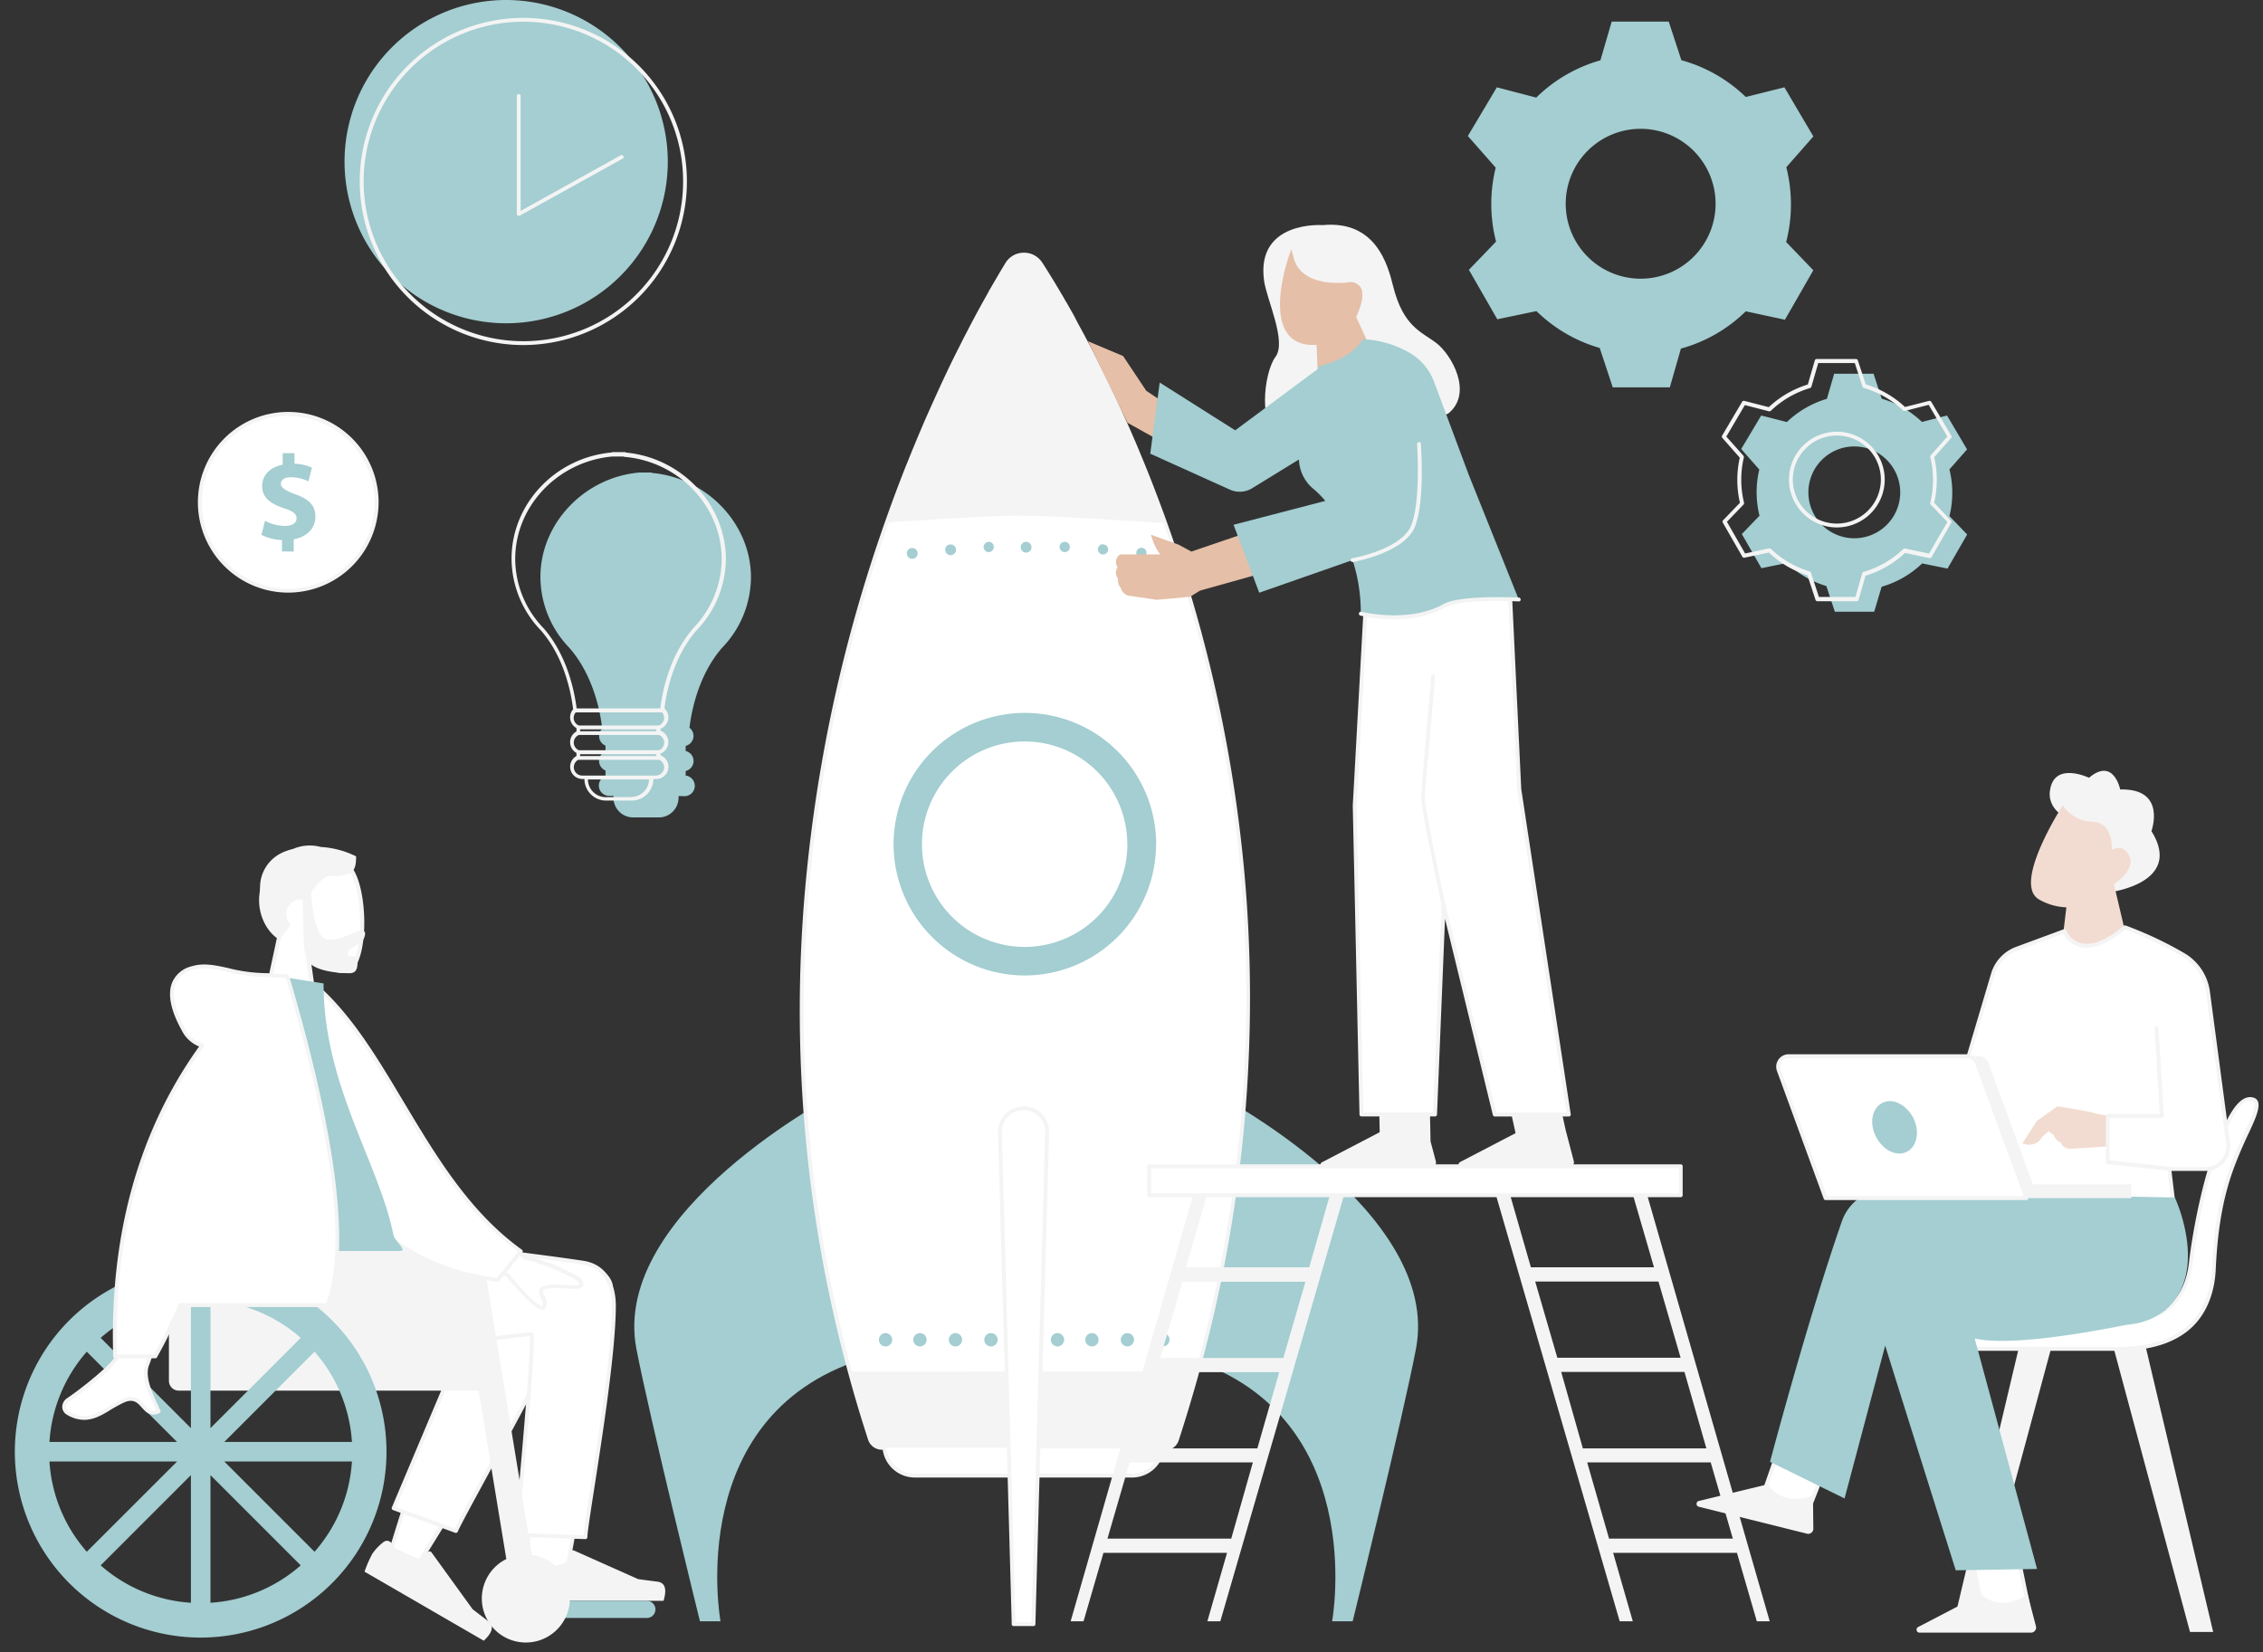 <?xml version="1.0" encoding="UTF-8" standalone="no"?><svg xmlns="http://www.w3.org/2000/svg" xmlns:xlink="http://www.w3.org/1999/xlink" data-name="Layer 2" fill="#f4f4f4" height="321.7" preserveAspectRatio="xMidYMid meet" version="1" viewBox="-2.9 0.0 440.6 321.7" width="440.6" zoomAndPan="magnify"><rect x="-2.9" y="0.0" width="440.6" height="321.7" fill="#333333" stroke="none"/><g id="change1_1"><path d="M127.12,31.47A31.47,31.47,0,1,1,95.65,0,31.51,31.51,0,0,1,127.12,31.47Zm16.19,80.93C143.31,102,134.72,93,124,92.08V92h-1.71l-.7,0v0c-10.69.91-19.27,9.89-19.27,20.32A19.93,19.93,0,0,0,108,126.18c4.63,5.34,6,12.44,6.35,15.71a2,2,0,0,0-.6,1.43,2,2,0,0,0,1.24,1.85v1.13a2,2,0,0,0,0,3.71v1.07a2,2,0,0,0,.77,3.87h.78v.36a3.84,3.84,0,0,0,3.83,3.84h5a3.84,3.84,0,0,0,3.84-3.84V155h.91a2,2,0,0,0,.48-4v-.89a2,2,0,0,0,0-3.89v-1a2,2,0,0,0,.74-3.53c.4-3.33,1.77-10.29,6.33-15.55A19.89,19.89,0,0,0,143.31,112.4ZM337,60.61a29,29,0,0,1-12.63,7.26l-2.16,7.55-11.11,0-2.54-7.67a29.22,29.22,0,0,1-12.32-7.18l-7.62,1.59-5.53-9.63,5.29-5.49a29.17,29.17,0,0,1-.93-7.33,29.49,29.49,0,0,1,.86-7.07l-5.42-6.16L288.53,17l7.67,2a29.21,29.21,0,0,1,12.5-7.26l2.19-7.53H322l2.46,7.51A29.14,29.14,0,0,1,337,18.88L344.52,17l5.64,9.56-5.27,6a29.37,29.37,0,0,1,.9,7.24,29,29,0,0,1-.93,7.32l5.29,5.5-5.53,9.63ZM316.54,25.08a14.59,14.59,0,1,0,14.58,14.58A14.6,14.6,0,0,0,316.54,25.08Zm60.12,75.41,3.44,3.57-3.82,6.64-4.94-1a19.08,19.08,0,0,1-7.89,4.54L362,119.1l-7.66,0-1.65-5a19,19,0,0,1-7.7-4.48l-4.94,1-3.82-6.64,3.44-3.57a19,19,0,0,1-.56-4.58,18.72,18.72,0,0,1,.52-4.41l-3.52-4L340,80.9l5,1.27a19.08,19.08,0,0,1,7.79-4.52l1.42-4.89h7.66l1.6,4.87a18.94,18.94,0,0,1,7.83,4.52l4.88-1.25,3.9,6.6-3.43,3.89a18.93,18.93,0,0,1,0,9.1ZM358.13,86.92a8.94,8.94,0,1,0,8.94,8.94A8.95,8.95,0,0,0,358.13,86.92Z" fill="#a4ced1"/></g><g id="change2_1"><path d="M70.44,97.79A17.22,17.22,0,1,1,53.22,80.58,17.24,17.24,0,0,1,70.44,97.79Z" fill="#ffffff"/></g><g id="change3_1"><path d="M53.22,115.38A17.59,17.59,0,1,1,70.81,97.79,17.62,17.62,0,0,1,53.22,115.38Zm0-34.42A16.84,16.84,0,1,0,70.06,97.79,16.86,16.86,0,0,0,53.22,81Z" fill="inherit"/></g><g id="change1_2"><path d="M166.81,264.09c-37,10.32-29.43,51.57-29.43,51.57h-4S123.58,276,121,262.59c-5.09-26.74,39.24-49.81,39.24-49.81Zm60.22,0c37,10.32,29.43,51.57,29.43,51.57h4s9.78-39.69,12.33-53.07c5.09-26.74-39.24-49.81-39.24-49.81Z" fill="#a4ced1"/></g><g id="change2_2"><path d="M230,267.77c-1.16,4.17-2.43,8.4-3.79,12.55a2.44,2.44,0,0,1-2.33,1.69H195v-.13H168.81a2.45,2.45,0,0,1-2.33-1.69c-1.35-4.14-2.6-8.33-3.73-12.43a268.73,268.73,0,0,1-8.62-93.54A292,292,0,0,1,170,100.93c.28-.76.55-1.53.82-2.28l.31-.83c.82-2.24,1.7-4.54,2.6-6.82l.09-.23c.1-.26.21-.53.31-.8l.85-2.08c.23-.58.47-1.15.7-1.72q.57-1.36,1.14-2.7l.48-1.1c0-.12.09-.23.14-.33l0-.08.42-.95c2-4.47,4-8.87,6.14-13.09l.58-1.17.74-1.45.37-.7c.92-1.77,1.84-3.51,2.75-5.16l.09-.16.15-.27.7-1.27v0l.53-.94V56.7l.12-.12c.18-.33.36-.64.54-.95l.08-.13.2-.36.23-.39.58-1c.14-.25.29-.5.43-.73l.08-.13.2-.34v0l0-.07c.1-.16.2-.32.29-.48l.16-.26.23-.37a3.79,3.79,0,0,1,3.22-1.83,3.84,3.84,0,0,1,3.26,1.76l.73,1.15c.13.21.27.42.4.64.88,1.4,1.77,2.87,2.65,4.37l.07.11.14.24c.28.47.56,1,.85,1.47l.13.22.16.28c.19.34.4.69.6,1s.3.54.45.81l.7,1.25.13.25.34.62.24.44.09.16.63,1.18.07.12.18.34L209,67.4l.76,1.45.5,1c.09.19.17.36.26.53l.26.51c2.65,5.25,5.18,10.73,7.53,16.3l.17.38c.05.14.11.28.17.42.92,2.2,1.82,4.43,2.67,6.61l.38,1,.36,1c.12.3.23.6.34.9.49,1.29.93,2.48,1.34,3.64a276.69,276.69,0,0,1,15.64,72.56A273.11,273.11,0,0,1,230,267.77Z" fill="#ffffff"/></g><g id="change3_2"><path d="M223.91,282.39H195a.37.37,0,0,1-.28-.13H168.82a2.83,2.83,0,0,1-2.7-1.95c-1.35-4.15-2.6-8.33-3.73-12.45a269,269,0,0,1-8.63-93.67,291.67,291.67,0,0,1,15.93-73.38c.27-.77.55-1.53.82-2.29l.3-.83c.83-2.23,1.7-4.53,2.61-6.83l.41-1,.84-2.09.71-1.71c.38-.92.76-1.82,1.14-2.71l.61-1.43c.17-.39.31-.7.44-1,2-4.48,4-8.89,6.16-13.13l.59-1.17c.25-.5.5-1,.74-1.45l.37-.71c.91-1.77,1.84-3.5,2.75-5.16l1.45-2.6a.56.56,0,0,1,.09-.22l.08-.09.52-.91,1.1-1.87c.14-.25.29-.5.43-.73l.27-.46a.41.41,0,0,1,.08-.12l.25-.42.18-.3.23-.38a4.17,4.17,0,0,1,3.53-2h0A4.21,4.21,0,0,1,200,51.09c.24.36.48.74.74,1.15l.4.64c.89,1.42,1.78,2.89,2.65,4.38l.22.36c.27.47.55,1,.85,1.46l.88,1.56c.15.26.31.53.46.81L207,63l.34.62c.07.14.16.29.24.44l.23.43c.17.3.33.6.49.91l1,1.87.76,1.46,1,2c2.64,5.24,5.18,10.73,7.54,16.32l.33.8c.92,2.19,1.82,4.42,2.68,6.63l1.08,2.84c.49,1.29.93,2.48,1.35,3.64a277,277,0,0,1,15.65,72.66,273.35,273.35,0,0,1-9.32,94.29c-1.16,4.18-2.44,8.41-3.79,12.57A2.83,2.83,0,0,1,223.91,282.39Zm-28.59-.75h28.59a2.08,2.08,0,0,0,2-1.44c1.35-4.14,2.62-8.36,3.78-12.53a273.1,273.1,0,0,0,9.3-94,276.65,276.65,0,0,0-15.62-72.46c-.42-1.16-.85-2.35-1.34-3.64l-1.08-2.83c-.86-2.2-1.75-4.42-2.67-6.61l-.33-.8c-2.36-5.57-4.89-11-7.52-16.27l-1-2-.75-1.45-1-1.86c-.16-.31-.32-.62-.49-.92l-.23-.42c-.08-.16-.16-.3-.24-.44l-.33-.62-.84-1.5-.45-.8-.88-1.55L203.33,58l-.21-.35c-.87-1.48-1.76-3-2.64-4.37l-.4-.63c-.26-.4-.5-.79-.74-1.15a3.46,3.46,0,0,0-2.94-1.59h0a3.43,3.43,0,0,0-2.9,1.65l-.23.38-.16.26c-.1.18-.19.33-.29.48l-.37-.11.32.19-.28.47-.42.72L191,55.82c-.17.3-.35.62-.54.94a.22.22,0,0,1-.05.08l0,0a.62.62,0,0,1,0,.1l-1.48,2.66c-.91,1.64-1.83,3.37-2.75,5.14l-.36.7c-.25.47-.49,1-.74,1.45l-.59,1.16c-2.12,4.23-4.18,8.63-6.13,13.08-.15.33-.28.64-.41,1l-.65,1.51q-.57,1.32-1.14,2.7L175.36,88c-.27.68-.56,1.38-.84,2.08l-.4,1c-.91,2.29-1.78,4.58-2.6,6.81l-.3.83c-.28.75-.55,1.51-.82,2.28a290.68,290.68,0,0,0-15.89,73.2,268.27,268.27,0,0,0,8.6,93.41c1.13,4.1,2.38,8.27,3.73,12.41a2.07,2.07,0,0,0,2,1.43H195A.37.37,0,0,1,195.32,281.64Z" fill="inherit"/></g><g id="change2_3"><path d="M169.27,278.63v2.72a6,6,0,0,0,5.94,5.94h42.31a6,6,0,0,0,5.95-5.94v-2.72Z" fill="#ffffff"/></g><g id="change3_3"><path d="M217.52,287.67H175.21a6.32,6.32,0,0,1-6.31-6.32v-2.72a.37.37,0,0,1,.37-.38h54.2a.38.38,0,0,1,.37.38v2.72A6.33,6.33,0,0,1,217.52,287.67ZM169.65,279v2.35a5.57,5.57,0,0,0,5.56,5.57h42.31a5.58,5.58,0,0,0,5.57-5.57V279Z" fill="inherit"/></g><g id="change3_4"><path d="M224,101.86l-.85-.06c-7.9-.52-22-1.4-27.78-1.4-5,0-16.21.7-24.75,1.28l-.85.06.28-.81c.28-.76.55-1.53.82-2.28l.31-.83c.82-2.24,1.7-4.54,2.6-6.82l.09-.23c.1-.26.21-.53.31-.8l.85-2.08c.23-.58.47-1.15.7-1.72q.57-1.36,1.14-2.7l.48-1.1c0-.12.09-.23.14-.33l0-.08.42-.95c2-4.47,4-8.87,6.14-13.09l.58-1.17.74-1.45.37-.7c.92-1.77,1.84-3.51,2.75-5.16l.09-.16.15-.27q.34-.65.69-1.26l0,0,.53-.94V56.7l.12-.12c.18-.33.36-.64.54-.95l.08-.13.2-.36.23-.39.58-1c.14-.25.29-.5.43-.73l.08-.13.2-.34v0l0-.07c.1-.16.2-.32.29-.48l.16-.26.23-.37a3.82,3.82,0,0,1,6.48-.07l.73,1.15c.13.21.27.42.4.64.88,1.4,1.77,2.87,2.65,4.37l.07.11.14.24c.28.47.56,1,.85,1.47l.13.22.16.28c.19.34.4.69.6,1l.45.81.7,1.25.13.25.34.62.24.44c.24.43.48.88.72,1.34l.07.12.18.34L209,67.4l.76,1.45.5,1c.09.19.17.36.26.53l.26.51c2.65,5.25,5.18,10.73,7.53,16.3l.17.38c.05.14.11.28.17.42.92,2.2,1.82,4.43,2.67,6.61l.38,1,.36,1c.12.3.23.6.34.9.49,1.29.93,2.48,1.34,3.64Zm-61.43,165.2.19.7c1.13,4.1,2.38,8.29,3.73,12.43a2.45,2.45,0,0,0,2.33,1.69H195V282h28.87a2.44,2.44,0,0,0,2.33-1.69c1.36-4.15,2.63-8.38,3.79-12.55l.19-.71Z" fill="inherit"/></g><g id="change2_4"><path d="M201,220.47l-2.66,95.75h-3.86v-.54l-2.66-95.21a4.6,4.6,0,0,1,7.89-3.34A4.53,4.53,0,0,1,201,220.47Z" fill="#ffffff"/></g><g id="change3_5"><path d="M198.3,316.59h-3.86a.37.37,0,0,1-.37-.36l0-.54-2.65-95.21a5,5,0,0,1,8.53-3.61h0a4.92,4.92,0,0,1,1.41,3.61l-2.67,95.75A.37.37,0,0,1,198.3,316.59Zm-3.49-.75h3.12l2.66-95.38a4.16,4.16,0,0,0-1.2-3.06h0a4.22,4.22,0,0,0-7.24,3.06Z" fill="inherit"/></g><g id="change1_3"><path d="M197.93,106.54a1.05,1.05,0,1,1-1.05-1.05A1.06,1.06,0,0,1,197.93,106.54Zm6.42-1.05a1,1,0,1,0,1.05,1.05A1,1,0,0,0,204.35,105.49Zm7.46.46a1,1,0,1,0,1.05,1A1,1,0,0,0,211.81,106Zm7.47.7a1,1,0,1,0,1.05,1A1,1,0,0,0,219.28,106.65Zm-30.68-.11a1,1,0,1,0,1.05-1.05A1.06,1.06,0,0,0,188.6,106.54Zm-7.47.46a1.05,1.05,0,1,0,1.05-1A1,1,0,0,0,181.13,107Zm-7.46.7a1.05,1.05,0,1,0,1.05-1A1,1,0,0,0,173.67,107.7Zm17.67,153.15h0a1.3,1.3,0,0,0-1.3-1.3h0a1.3,1.3,0,0,0-1.3,1.3h0a1.3,1.3,0,0,0,1.3,1.29h0A1.3,1.3,0,0,0,191.34,260.85Zm-6.92,0h0a1.3,1.3,0,0,0-1.29-1.3h0a1.3,1.3,0,0,0-1.3,1.3h0a1.3,1.3,0,0,0,1.3,1.29h0A1.29,1.29,0,0,0,184.42,260.85Zm-6.91,0h0a1.3,1.3,0,0,0-1.3-1.3h0a1.3,1.3,0,0,0-1.29,1.3h0a1.29,1.29,0,0,0,1.29,1.29h0A1.3,1.3,0,0,0,177.51,260.85Zm-6.7,0h0a1.3,1.3,0,0,0-1.29-1.3h0a1.3,1.3,0,0,0-1.3,1.3h0a1.3,1.3,0,0,0,1.3,1.29h0A1.29,1.29,0,0,0,170.81,260.85Zm54,0h0a1.3,1.3,0,0,0-1.29-1.3h0a1.3,1.3,0,0,0-1.3,1.3h0a1.3,1.3,0,0,0,1.3,1.29h0A1.29,1.29,0,0,0,224.79,260.85Zm-6.91,0h0a1.3,1.3,0,0,0-1.29-1.3h0a1.3,1.3,0,0,0-1.3,1.3h0a1.3,1.3,0,0,0,1.3,1.29h0A1.29,1.29,0,0,0,217.88,260.85Zm-6.91,0h0a1.3,1.3,0,0,0-1.3-1.3h0a1.3,1.3,0,0,0-1.29,1.3h0a1.29,1.29,0,0,0,1.29,1.29h0A1.3,1.3,0,0,0,211,260.85Zm-6.7,0h0a1.3,1.3,0,0,0-1.29-1.3h0a1.3,1.3,0,0,0-1.3,1.3h0a1.3,1.3,0,0,0,1.3,1.29h0A1.29,1.29,0,0,0,204.27,260.85Zm17.91-96.49a25.56,25.56,0,1,0-25.56,25.56A25.58,25.58,0,0,0,222.18,164.36Zm-5.6,0a20,20,0,1,1-20-20A20,20,0,0,1,216.58,164.36Z" fill="#a4ced1"/></g><g id="change3_6"><path d="M317,229.89h-2.77l4.9,16.85H295.16l-4.84-16.85h-2.77l24.9,85.77H315l-3.83-13.33h24.11l3.87,13.33h2.51Zm-21,19.62h24l4.31,14.84h-24Zm5.06,17.6h24L329.33,282H305.28Zm9.32,32.45-4.26-14.84h24.05l4.31,14.84ZM252,246.74h-24l4.9-16.85H230.2l-24.65,85.77h2.51l3.88-13.33H236l-3.83,13.33h2.52l24.9-85.77h-2.77Zm-15.18,52.82h-24.1l4.31-14.84h24ZM241.9,282H217.85l4.31-14.84h24Zm5.06-17.6H223l4.31-14.84h23.95Z" fill="inherit"/></g><g id="change2_5"><path d="M324.33,227.06v5.65H220.84v-5.65Z" fill="#ffffff"/></g><g id="change3_7"><path d="M324.33,233.08H220.84a.37.37,0,0,1-.38-.37v-5.65a.37.37,0,0,1,.38-.37H324.33a.37.37,0,0,1,.38.37v5.65A.37.37,0,0,1,324.33,233.08Zm-103.12-.75H324v-4.89H221.21Z" fill="inherit"/></g><g id="change1_4"><path d="M52,107.36v-2.23a9.34,9.34,0,0,1-4-1l.7-2.74a8.26,8.26,0,0,0,3.89,1c1.34,0,2.25-.51,2.25-1.45s-.75-1.45-2.48-2c-2.51-.84-4.22-2-4.22-4.29,0-2.06,1.45-3.68,4-4.17V88.23h2.3v2.06a8.28,8.28,0,0,1,3.39.78l-.68,2.65a7.66,7.66,0,0,0-3.37-.8c-1.52,0-2,.65-2,1.31s.82,1.27,2.82,2c2.79,1,3.91,2.27,3.91,4.38S57,104.5,54.28,105v2.39Z" fill="#a4ced1"/></g><g id="change3_8"><path d="M276.65,226.09a1,1,0,0,1-1,1.26H254.75a.56.56,0,0,1-.26-1.06l11.23-5.85-.12-6.52h9.86l.16,8.28Zm26.87,0-1.57-6,0,0-1.37-6.22h-9.89l1.49,6.75-10.79,5.62a.56.56,0,0,0,.26,1.06h20.92A1,1,0,0,0,303.52,226.09Z" fill="inherit"/></g><g id="change2_6"><path d="M302.54,217H288.12l-.1-.43-9.85-40.36L276.5,217H262.16v-.55l-1.29-59.59v0l2.3-42,4.95.51-.05-.45h23l1.85,38.7Z" fill="#ffffff"/></g><g id="change3_9"><path d="M302.54,217.37H288.12a.36.36,0,0,1-.36-.28l-9.32-38.21L276.88,217a.38.38,0,0,1-.38.36H262.16a.37.37,0,0,1-.37-.36l-1.31-60.14,2.31-42a.33.33,0,0,1,.13-.26.37.37,0,0,1,.28-.09l4.48.46a.42.42,0,0,1,.1-.28.37.37,0,0,1,.28-.13h23a.38.38,0,0,1,.38.36l1.84,38.68,9.64,63.35a.4.4,0,0,1-.09.3A.34.34,0,0,1,302.54,217.37Zm-14.13-.75H302.1l-9.58-62.93v0L290.7,115.3H268.48v0a.39.39,0,0,1-.11.31.38.38,0,0,1-.3.11l-4.56-.47-2.29,41.58,1.3,59.76h13.61l1.65-40.42a.39.39,0,0,1,.34-.36.37.37,0,0,1,.4.28Z" fill="inherit"/></g><g id="change4_1"><path d="M225.47,79.55v7.69l-8.85-4.93-7.69-15.87,6.84,2.88,4.51,6.77Z" fill="#e5bfa7"/></g><g id="change3_10"><path d="M245.43,69.48c2.25-3-1.73-11.16-2.23-14.9-1.56-11.69,11.4-10.75,11.4-10.75,10.4-1,12.72,7.8,13.73,11.86,2,8,5.56,8.9,8.45,11.12s7.12,9.57,2.45,13.57c-2.13,1.82-28.14,6.33-32.47,4.89C241.8,83.63,243.17,72.54,245.43,69.48Z" fill="inherit"/></g><g id="change4_2"><path d="M265.86,72.07,253.75,74.6l-.32-7.47c-2.45.18-4.29-.49-5.51-2-3.56-4.41-.11-14.48,0-14.91l.59-1.7.48,1.74c1.62,5.89,10.24,4.75,10.32,4.74a2.52,2.52,0,0,1,2.62.83c1.14,1.61-.31,4.87-.79,5.85Z" fill="#e5bfa7"/></g><g id="change4_3"><path d="M247.1,110.41,230.72,115l-1.91,1.19-6.53.59L217,116a2,2,0,0,1-1.66-1.5,2.31,2.31,0,0,1-.56-1.85,1.79,1.79,0,0,1-.31-1.72,2.19,2.19,0,0,1,.22-.46,1.88,1.88,0,0,1-.3-1.27,1.77,1.77,0,0,1,.65-1.15l.15-.11H223a10.12,10.12,0,0,1-1.47-2.74l-.36-1.09,5.42,1.94,2.47,1.34L241.93,103Z" fill="#e5bfa7"/></g><g id="change1_5"><path d="M292.8,116.72s-11.27-.56-14.42,1.21c-7,3.91-16.34,1.55-16.34,1.55a32.78,32.78,0,0,0-1.6-10.43l-18.17,6.35-5-13.23,17.86-4.65A18.45,18.45,0,0,0,252.6,95,7.73,7.73,0,0,1,250,89.46l-8.87,5.45a4.67,4.67,0,0,1-4.57.42l-15.51-7,1.84-13.85,14.7,9.3,16.17-12c.06-.18.12-.34.17-.48s5.82-1,8.55-5.26a20.13,20.13,0,0,1,9,2.61,10.94,10.94,0,0,1,4.82,5.67l6.76,18.12Z" fill="#a4ced1"/></g><g id="change3_11"><path d="M268.5,120.57a29.61,29.61,0,0,1-6.55-.72.38.38,0,0,1-.27-.46.37.37,0,0,1,.45-.27c.1,0,9.28,2.27,16.06-1.52,3.22-1.8,14.16-1.28,14.63-1.26a.39.39,0,0,1,.35.4.34.34,0,0,1-.39.35c-.11,0-11.19-.53-14.22,1.16A20.77,20.77,0,0,1,268.5,120.57Z" fill="inherit"/></g><g id="change3_12"><path d="M428,317.74h-4.51L408.12,260.6l-.18-.67h6.38Zm-37.35-57.4-13.61,57.4h4.5l.11-.39,15.49-57.42h-6.39Z" fill="inherit"/></g><g id="change3_13"><path d="M399.52,159.28c-4.06-2-3.3-5.32-3.3-5.32.76-5.83,7.6-2.53,7.6-2.53,4.81-4.06,6.08,2.28,6.08,2.28,9.12-.26,6.08,8.1,6.08,8.1,6.33,10.13-8.11,11.9-8.11,11.9Z" fill="inherit"/></g><g id="change5_1"><path d="M398.19,186.82l1.23-10.16a11.66,11.66,0,0,1-5.21-1.47,3,3,0,0,1-1.52-2c-1.27-4.74,5.34-15.29,5.62-15.73l.42-.67.46.64a7.25,7.25,0,0,0,5.42,2.57,3.43,3.43,0,0,1,2.6,1.29,6.64,6.64,0,0,1,1.05,4.15,4.3,4.3,0,0,1,1.64-.38H410l.13.07a3.09,3.09,0,0,1,1.8,2.58c0,2-2.33,3.82-3.25,4.45l3.36,14.26Z" fill="#f2dcd1"/></g><g id="change2_7"><path d="M390.22 304.02L381.17 304.02 383.19 313.76 392.24 313.76 390.22 304.02z" fill="#ffffff"/></g><g id="change3_14"><path d="M392.24,314.13h-9.05a.37.37,0,0,1-.37-.3l-2-9.73a.41.41,0,0,1,.07-.32.42.42,0,0,1,.3-.13h9.05a.36.36,0,0,1,.36.29l2,9.74a.37.37,0,0,1-.07.31A.38.38,0,0,1,392.24,314.13Zm-8.75-.75h8.28l-1.86-9h-8.28Z" fill="inherit"/></g><g id="change2_8"><path d="M435.82,214c1.9.63-.83,5.25-2.64,9.5-2.38,5.54-4.49,11.61-5,23.49-.29,6.45-3.43,16.37-20.59,15.57H370.09v-4.48s27.45,2.9,43-.8c2.91-.69,9.47-2.11,10.55-11.61.66-5.79,2.61-16,5.28-22.7C430,220.34,432.65,213,435.82,214Z" fill="#ffffff"/></g><g id="change3_15"><path d="M409.46,263c-.62,0-1.26,0-1.91,0H370.09a.37.37,0,0,1-.37-.38v-4.48a.36.36,0,0,1,.12-.28.38.38,0,0,1,.29-.1c.27,0,27.57,2.86,42.9-.78l.12,0c3-.7,9.11-2.15,10.15-11.26.61-5.37,2.53-15.87,5.3-22.8l.24-.6c1.24-3.14,3.8-9.7,7.09-8.59a1.22,1.22,0,0,1,.77.7c.54,1.24-.63,3.75-2,6.65-.41.88-.82,1.78-1.2,2.66-2.23,5.2-4.45,11.28-5,23.36-.15,3.37-1.12,8.1-4.85,11.51C420.44,261.5,415.66,263,409.46,263Zm-39-.79h37.1c7,.32,12.19-1.1,15.61-4.22s4.46-7.77,4.61-11c.54-12.19,2.78-18.35,5-23.62.38-.89.8-1.79,1.21-2.67,1.17-2.52,2.38-5.11,2-6.05a.46.46,0,0,0-.31-.28c-2.6-.85-5.1,5.45-6.16,8.15l-.24.61c-2.74,6.86-4.65,17.28-5.25,22.6-1.1,9.63-7.85,11.23-10.72,11.91l-.13,0c-14.41,3.42-39.23,1.18-42.73.84Z" fill="inherit"/></g><g id="change2_9"><path d="M343.51 281.81L339.96 291.99 348.96 294.43 352.51 285.43 343.51 281.81z" fill="#ffffff"/></g><g id="change3_16"><path d="M349,294.8h-.1l-9-2.44a.36.36,0,0,1-.24-.18.44.44,0,0,1,0-.3l3.56-10.19a.34.34,0,0,1,.2-.21.33.33,0,0,1,.29,0l9,3.62a.36.36,0,0,1,.21.48l-3.55,9A.38.38,0,0,1,349,294.8Zm-8.52-3.07,8.3,2.25,3.29-8.35-8.29-3.33Z" fill="inherit"/></g><g id="change3_17"><path d="M393.48,316.57a1,1,0,0,1-1,1.3H370.82a.58.58,0,0,1-.27-1.09l12.26-6.39c4.13,3.73,9.05,0,9.05,0Zm-43.4-25.39s-5.68,2.43-8.78-2.19l-13.44,3.24a.58.58,0,0,0,0,1.13l21,5.23a1,1,0,0,0,1.29-1Z" fill="inherit"/></g><g id="change2_10"><path d="M429.81,226.09a4.41,4.41,0,0,1-3.32,1.51h-7.08l.78,6.43-31.74-.1L388,222.35l-1.21.88-10.86-2.64,9.2-31a7.53,7.53,0,0,1,4.6-4.91l8.86-3.28.45-.16.2.43a4.72,4.72,0,0,0,3.07,2.3c2.25.49,5-.61,8.27-3.27l.23-.19.28.1A69.74,69.74,0,0,1,422.39,186a9.88,9.88,0,0,1,4.57,7.12l3.91,29.43A4.42,4.42,0,0,1,429.81,226.09Z" fill="#ffffff"/></g><g id="change3_18"><path d="M420.19,234.4h0l-31.74-.09a.38.38,0,0,1-.38-.36l-.46-10.88-.64.47a.41.41,0,0,1-.31.06L375.8,221a.38.38,0,0,1-.23-.18.39.39,0,0,1,0-.3l9.2-31a7.93,7.93,0,0,1,4.83-5.16l9.31-3.44a.38.38,0,0,1,.46.19l.21.43a4.3,4.3,0,0,0,2.81,2.1c2.13.46,4.81-.61,7.95-3.19l.23-.19a.37.37,0,0,1,.36-.07l.29.1a72.36,72.36,0,0,1,11.41,5.43,10.26,10.26,0,0,1,4.74,7.39l3.91,29.43a4.79,4.79,0,0,1-4.75,5.43h-6.65l.72,6a.4.4,0,0,1-.09.3A.36.36,0,0,1,420.19,234.4Zm-31.38-.84,31,.09-.73-6a.38.38,0,0,1,.37-.42h7.08a4.05,4.05,0,0,0,4-4.58h0l-3.91-29.43a9.47,9.47,0,0,0-4.4-6.85A68.74,68.74,0,0,0,410.92,181l-.08,0-.07.06c-3.32,2.73-6.21,3.86-8.58,3.35a5,5,0,0,1-3.32-2.51l-.06-.13-9,3.33a7.15,7.15,0,0,0-4.37,4.66l-9.09,30.59,10.31,2.51,1.07-.78a.37.37,0,0,1,.38,0,.37.37,0,0,1,.21.32Z" fill="inherit"/></g><g id="change1_6"><path d="M418.66,255.1a13.61,13.61,0,0,1-7.53,2.81h0s-21.37,4.62-29.56,2.68l12.14,44.88-15.83.26s-8.79-27.86-13.74-43.74l-7.91,29.75-14.51-7.13s7.41-28,14-46.86a9.33,9.33,0,0,1,9.16-6.23l34,1.23,21.65.39S427.37,247.62,418.66,255.1Z" fill="#a4ced1"/></g><g id="change3_19"><path d="M412.08,230.58v2.69h-57.3l-9.11-24.88a2.05,2.05,0,0,1,1.93-2.76h34.74a2,2,0,0,1,1.92,1.35l8.63,23.6Z" fill="inherit"/></g><g id="change2_11"><path d="M345.35,205.63h34.74A2,2,0,0,1,382,207l9.62,26.29h-39.1l-9.1-24.88A2.05,2.05,0,0,1,345.35,205.63Z" fill="#ffffff"/></g><g id="change3_20"><path d="M391.63,233.65h-39.1a.37.37,0,0,1-.35-.25l-9.11-24.89a2.42,2.42,0,0,1,2.28-3.25h34.74a2.42,2.42,0,0,1,2.27,1.59l9.63,26.3a.38.38,0,0,1-.05.34A.38.38,0,0,1,391.63,233.65Zm-38.84-.75H391.1l-9.44-25.79a1.67,1.67,0,0,0-1.57-1.1H345.35a1.67,1.67,0,0,0-1.57,2.25Z" fill="inherit"/></g><g id="change1_7"><path d="M363.64,214.71c2-1,4.69.4,6,3s.68,5.6-1.34,6.57-4.69-.4-6-3.06S361.62,215.68,363.64,214.71Z" fill="#a4ced1"/></g><g id="change2_12"><path d="M51.53,182a13,13,0,0,1-3.43-9.27c.72-10.19,14.9-7.95,17.66-2.8s2.43,18.18-1.14,19.1c-1.42.36-4.45-.53-7.53-2.39L59,200.3H47.6Z" fill="#ffffff" fill-rule="evenodd"/></g><g id="change3_21"><path d="M59,200.67H47.6a.37.37,0,0,1-.29-.14.39.39,0,0,1-.08-.31l3.9-18.15a13.2,13.2,0,0,1-3.4-9.4A7.43,7.43,0,0,1,54,165.42c4.62-1,10.4,1.06,12.14,4.3,2.19,4.08,2.54,13.22.68,17.47a3.4,3.4,0,0,1-2,2.17c-1.48.38-4.29-.43-7.15-2l1.83,12.92a.4.4,0,0,1-.09.3A.35.35,0,0,1,59,200.67Zm-11-.75H58.59l-1.87-13.26a.37.37,0,0,1,.16-.36.36.36,0,0,1,.4,0c3.22,1.94,6.08,2.65,7.25,2.34.58-.14,1.12-.75,1.55-1.74,1.76-4,1.41-13-.65-16.82-1.57-2.92-7.07-4.83-11.32-3.91a6.71,6.71,0,0,0-5.63,6.57,12.5,12.5,0,0,0,3.34,9,.35.35,0,0,1,.08.32Z" fill="inherit"/></g><g id="change3_22"><path d="M57.66,173.83q.66,9.13,3.47,9.13c2.82,0,5.2-1.78,6.44-1.78.9,0,.7,1.12.1,2s-2.89,1.35-2.89,2.42,1.9.24,1.9.88c0,1,.33,3-1.49,3s-7.58-.27-8.49-3c-.58-1.77-.5-5.82-.67-11.36l-.34,0a2.86,2.86,0,0,0-2,4.9c-.66.93-1.4,1.9-2.25,2.91C48.26,181,45.89,175.37,49,170a7.05,7.05,0,0,1,5.12-4.7,8.25,8.25,0,0,1,5.43-.4,17.78,17.78,0,0,1,6.88,1.83c0,3-.59,3.94-5.61,3.86A9.24,9.24,0,0,0,57.66,173.83Z" fill="inherit"/></g><g id="change2_13"><path d="M104.19,248.42c3.42-4.64,12-1.57,12,2.27,0,10.07-9.21,57.9-9.69,60.92s-5.62,4-5.92.24c-.48-6-1.37-26.82-.48-36.5.26-2.83.53-5.56.81-8.12q-7.26,13-22.05,36.81l-5.48-2.51q6.47-21.27,10.59-30c4.72-10,9.14-18.57,11-21.59C97.39,245.92,101.38,246.45,104.19,248.42Z" fill="#ffffff" fill-rule="evenodd"/></g><g id="change3_23"><path d="M103.06,314.67h-.13a2.8,2.8,0,0,1-2.77-2.79c-.42-5.39-1.38-26.64-.47-36.56.19-2.14.4-4.26.61-6.32-4.81,8.55-11.93,20.39-21.16,35.23a.37.37,0,0,1-.47.15l-5.48-2.51a.39.39,0,0,1-.21-.45c4.29-14.13,7.86-24.26,10.61-30.09,4.94-10.47,9.28-18.8,11-21.62h0a6.23,6.23,0,0,1,4-3.06,7.46,7.46,0,0,1,5.45,1.26c2.1-2.52,5.6-2.52,8-1.72,2.63.86,4.39,2.67,4.39,4.5,0,8.4-6.38,43-8.78,56-.5,2.71-.83,4.5-.91,5A3.8,3.8,0,0,1,103.06,314.67Zm-2.19-47.82.11,0a.37.37,0,0,1,.26.4c-.28,2.62-.55,5.35-.81,8.11-.9,9.89,0,31.06.48,36.44a2,2,0,0,0,2,2.1,3.05,3.05,0,0,0,3.14-2.36c.08-.52.41-2.31.91-5,2.4-13,8.76-47.52,8.77-55.85,0-1.5-1.55-3-3.87-3.79s-5.58-.74-7.41,1.74a.38.38,0,0,1-.52.09,6.81,6.81,0,0,0-5.16-1.34,5.49,5.49,0,0,0-3.56,2.71c-1.73,2.8-6,11.11-11,21.55-2.71,5.76-6.24,15.74-10.47,29.68l4.88,2.23c9.73-15.65,17.08-27.93,21.86-36.52A.37.37,0,0,1,100.87,266.85Z" fill="inherit"/></g><g id="change2_14"><path d="M73.73,293.65l18.82-44.57c4.51-7.25,17.14,1.48,15.61,5.68-3.49,9.55-21.24,40.46-22.28,43.3Z" fill="#ffffff" fill-rule="evenodd"/></g><g id="change3_24"><path d="M85.88,298.44l-.13,0L73.61,294a.38.38,0,0,1-.22-.21.37.37,0,0,1,0-.29L92.2,248.94c2-3.3,5.9-3.94,10.35-1.77,3.58,1.75,6.88,5.2,6,7.72-2.27,6.2-10.38,21.12-16.31,32-3.13,5.76-5.61,10.31-6,11.29A.38.38,0,0,1,85.88,298.44Zm-11.65-5,11.44,4.15c.65-1.46,2.89-5.56,5.87-11,5.92-10.87,14-25.76,16.26-31.91.68-1.84-1.93-5-5.58-6.79-1.52-.74-6.7-2.83-9.35,1.44Z" fill="inherit"/></g><g id="change2_15"><path d="M116.62,254.17c0,12.63-5.54,42.33-5.54,45.11l-13.41-.45q3.51-38.73,3-39c-.82-.4-33.86,4.57-43.77,5-14.29.54-20.2-8.23-20.68-24.87H63.86q35.49,4.25,46.66,5.9C115.3,246.53,116.62,250.69,116.62,254.17Z" fill="#ffffff" fill-rule="evenodd"/></g><g id="change3_25"><path d="M111.08,299.66h0l-13.42-.45a.38.38,0,0,1-.36-.41c2.65-29.15,3.14-37.26,3-38.63-1.13,0-7.37.83-13.94,1.68-10.61,1.38-23.81,3.1-29.52,3.31-6.17.23-10.82-1.21-14.24-4.41-4.31-4-6.54-10.83-6.83-20.81a.41.41,0,0,1,.11-.28.37.37,0,0,1,.27-.11H63.86c23.6,2.82,39.31,4.8,46.72,5.9h0c5.79.86,6.42,6.38,6.42,8.72,0,8.64-2.54,24.94-4.22,35.74-.74,4.76-1.32,8.52-1.32,9.37a.4.4,0,0,1-.12.27A.36.36,0,0,1,111.08,299.66Zm-13-1.19,12.66.43c.1-1.32.62-4.67,1.31-9.11,1.68-10.77,4.21-27,4.21-35.62,0-2.14-.57-7.21-5.78-8-7.41-1.1-23.1-3.08-46.66-5.89H36.56c.33,9.56,2.48,16.07,6.58,19.9,3.26,3.06,7.74,4.45,13.7,4.21,5.68-.21,18.86-1.93,29.45-3.3,11.22-1.46,14.11-1.8,14.5-1.61S101.58,259.88,98.07,298.47Z" fill="inherit"/></g><g id="change3_26"><path d="M99.83,304.67a1,1,0,0,1,1.27-.47h0a7.68,7.68,0,0,0,2.93.86,8.56,8.56,0,0,0,3.39-1l.8-1.94h0a.48.48,0,0,1,.63-.24l12.48,5.56c1,.15,2.24.31,3.75.5s1.9,1.43,1.21,3.73H99.44a23.36,23.36,0,0,1-.43-3.76,10.39,10.39,0,0,1,.8-3.19A.14.14,0,0,0,99.83,304.67Z" data-name="Accessories/Shoe/Flat-Sneaker" fill="inherit"/></g><g id="change3_27"><path d="M71.92,300.14a1,1,0,0,1,1.32.23h0a7.82,7.82,0,0,0,2.11,2.2,8.48,8.48,0,0,0,3.43.85l1.67-1.28h0a.47.47,0,0,1,.66.1l8,11.06c.79.62,1.79,1.39,3,2.3s.94,2.19-.82,3.84L68.07,306a24,24,0,0,1,1.51-3.47,10.25,10.25,0,0,1,2.28-2.37Z" data-name="Accessories/Shoe/Flat-Sneaker" fill="inherit"/></g><g id="change1_8"><path d="M101.15,311.68h21.9a1.66,1.66,0,0,1,1.66,1.67h0a1.66,1.66,0,0,1-1.66,1.66h-21.9a1.66,1.66,0,0,1-1.66-1.66h0A1.66,1.66,0,0,1,101.15,311.68Z" fill="#a4ced1" fill-rule="evenodd"/></g><g id="change3_28"><path d="M108.05,311.21a8.57,8.57,0,1,1-12.37-7.67l-5.39-32.79H31.89a1.91,1.91,0,0,1-1.9-1.91V247.42a4.76,4.76,0,0,1,4.76-4.76h52a4.75,4.75,0,0,1,4.69,4l9.21,56.07A8.56,8.56,0,0,1,108.05,311.21Z" fill="inherit" fill-rule="evenodd"/></g><g id="change1_9"><path d="M36.18,246.47a36.18,36.18,0,1,0,36.17,36.18A36.18,36.18,0,0,0,36.18,246.47Zm29.44,34.27H40.77l17.57-17.57A29.39,29.39,0,0,1,65.62,280.74ZM38.08,253.2a29.37,29.37,0,0,1,17.57,7.28L38.08,278.05Zm-3.81,24.85L16.7,260.48a29.39,29.39,0,0,1,17.57-7.28Zm0,34a29.39,29.39,0,0,1-17.57-7.28l17.57-17.57Zm3.81-24.85,17.57,17.57a29.37,29.37,0,0,1-17.57,7.28ZM14,263.17l17.57,17.57H6.73A29.39,29.39,0,0,1,14,263.17ZM6.73,284.55H31.58L14,302.12A29.37,29.37,0,0,1,6.73,284.55Zm51.61,17.57L40.77,284.55H65.62A29.37,29.37,0,0,1,58.34,302.12Z" fill="#a4ced1" fill-rule="evenodd"/></g><g id="change2_16"><path d="M80.79,242l15,6.23q6.38,7.5,7.13,6.25c.76-1.25-.88-2.35-.51-3.28s3.23-.82,5.94-.61,1.92-1,1.26-1.59a40.51,40.51,0,0,0-10.32-4.15L84.15,233.72ZM19.71,264.51c-.69,1.39-5.73,5.59-9.24,8-1.4,1-.82,2.2-.29,2.53,4.32,2.66,7.16-.49,10.9-2.23,4.1-1.9,3.75,3.48,7,2-1-2.23-3.33-6.39-2.23-9.12q.73-1.81,9.95-31.56l-9.95,0Q21.1,261.69,19.71,264.51Z" fill="#ffffff" fill-rule="evenodd"/></g><g id="change3_29"><path d="M13.48,276.44a6.59,6.59,0,0,1-3.5-1.09,1.78,1.78,0,0,1-.76-1.41,2.05,2.05,0,0,1,1-1.75c3.49-2.39,8.48-6.56,9.11-7.84h0c.91-1.85,3-12.05,6.11-30.31a.38.38,0,0,1,.37-.31h0l9.95,0a.36.36,0,0,1,.3.15.39.39,0,0,1,.06.33c-6.21,20-9.46,30.36-10,31.59-.89,2.21.7,5.59,1.75,7.83.18.36.33.7.47,1a.39.39,0,0,1-.19.5c-1.77.79-2.67-.22-3.46-1.11s-1.61-1.81-3.53-.92c-.82.39-1.61.84-2.38,1.29C17.1,275.45,15.4,276.44,13.48,276.44Zm12.69-42C23,252.87,21,262.75,20,264.68h0c-.77,1.56-6.14,5.93-9.35,8.13a1.37,1.37,0,0,0-.72,1.11,1,1,0,0,0,.41.79c3.16,2,5.45.62,8.1-.93.78-.45,1.59-.92,2.44-1.32,2.43-1.13,3.53.11,4.41,1.1.69.78,1.21,1.37,2.24,1.06l-.29-.63c-1.11-2.36-2.79-5.91-1.78-8.43.48-1.18,3.77-11.63,9.79-31.05Zm-6.46,30h0Zm82.92-9.46c-.71,0-2.21-.83-7-6.49l-14.95-6.2a.36.36,0,0,1-.2-.48l3.35-8.3a.38.38,0,0,1,.57-.16l15.13,11.1a42,42,0,0,1,10.35,4.17c.36.32,1,1,.75,1.67s-1.43.68-2.24.62c-4.33-.33-5.41,0-5.56.39s.08.59.28,1a2.2,2.2,0,0,1,.2,2.32.72.72,0,0,1-.58.36ZM81.28,241.81,96,247.9a.31.31,0,0,1,.14.11c5.33,6.25,6.39,6.35,6.54,6.29.29-.48.1-.92-.24-1.59a2,2,0,0,1-.3-1.63c.43-1.08,2.73-1.12,6.31-.85,1.33.11,1.49-.17,1.49-.17s-.09-.38-.51-.77a41.28,41.28,0,0,0-10.16-4.06.31.31,0,0,1-.13-.06L84.32,234.31Z" fill="inherit"/></g><g id="change2_17"><path d="M54.12,192.36l4.12-.7c15.27,13.19,21.54,38.53,40.26,52L94,249.21C61.52,245.18,53.47,214.27,54.12,192.36Z" fill="#ffffff" fill-rule="evenodd"/></g><g id="change3_30"><path d="M94,249.58h0C63.17,245.77,53,217.52,53.74,192.35a.38.38,0,0,1,.32-.36l4.11-.7a.38.38,0,0,1,.31.08c7,6,12,14.43,17.31,23.32,6.28,10.49,12.77,21.34,22.93,28.63a.37.37,0,0,1,.15.25.34.34,0,0,1-.08.29l-4.5,5.58A.39.39,0,0,1,94,249.58Zm-39.5-56.9c-.65,24.7,9.35,52.29,39.34,56.13L98,243.69c-10.1-7.37-16.56-18.17-22.81-28.62-5.25-8.78-10.21-17.07-17-23Z" fill="inherit"/></g><g id="change1_10"><path d="M49.59,189.82l10.5,1.65c0,19.92,10.84,35,13.62,49,.24,1.22,2.89,3.09,1.22,3.09H38.51C40.23,220.48,40.9,203.8,49.59,189.82Z" fill="#a4ced1" fill-rule="evenodd"/></g><g id="change2_18"><path d="M36.47,203.56a6,6,0,0,1-3.63-3.07c-3.84-6.93-2.45-10.74,1.65-12s7.77,1.32,14.31,1.32a7.12,7.12,0,0,1,1,.07l3.29.19q14.16,48,7.81,64H32.2a98.1,98.1,0,0,1-4.87,10H19.52Q18.41,228.43,36.47,203.56Z" fill="#ffffff" fill-rule="evenodd"/></g><g id="change3_31"><path d="M27.33,264.46H19.52a.38.38,0,0,1-.38-.37c-.73-23.54,4.9-43.84,16.73-60.34a6.46,6.46,0,0,1-3.35-3.08c-2.19-3.94-2.83-7.09-1.9-9.38a5.49,5.49,0,0,1,3.77-3.15c2.34-.72,4.55-.23,7.1.33a31.86,31.86,0,0,0,7.31,1,6.58,6.58,0,0,1,1,.07l3.25.19a.35.35,0,0,1,.34.26c9.42,31.91,12,53.53,7.8,64.25a.38.38,0,0,1-.35.24H32.45a97.38,97.38,0,0,1-4.8,9.81A.38.38,0,0,1,27.33,264.46Zm-7.45-.75h7.23a101.51,101.51,0,0,0,4.75-9.77.37.37,0,0,1,.34-.23H60.61c4-10.62,1.4-31.9-7.83-63.27l-3-.17a5.73,5.73,0,0,0-1-.07,32.92,32.92,0,0,1-7.47-1c-2.55-.57-4.56-1-6.73-.36a4.83,4.83,0,0,0-3.29,2.72c-.82,2-.18,5.06,1.86,8.74a5.69,5.69,0,0,0,3.4,2.89.38.38,0,0,1,.2.58C24.9,220.13,19.22,240.29,19.88,263.71Z" fill="inherit"/></g><g id="change3_32"><path d="M130.84,35.34A31.85,31.85,0,1,0,99,67.18,31.88,31.88,0,0,0,130.84,35.34Zm-62.94,0A31.1,31.1,0,1,1,99,66.43,31.13,31.13,0,0,1,67.9,35.34ZM119,88.12a.38.38,0,0,0-.25-.09h-1.19c-.17,0-.32,0-.52,0l-.71,0a.45.45,0,0,0-.18.07c-10.92,1-19.45,10-19.45,20.67a20.25,20.25,0,0,0,5.74,14c4.4,5.07,5.8,11.71,6.25,15.33a2.35,2.35,0,0,0-.59,1.56,2.38,2.38,0,0,0,1.24,2.09v.66a2.38,2.38,0,0,0,0,4.18v.6a2.39,2.39,0,0,0,1.15,4.48h.4a4.21,4.21,0,0,0,4.21,4.2h5a4.22,4.22,0,0,0,4.21-4.2h.53a2.38,2.38,0,0,0,.86-4.61v-.34a2.38,2.38,0,0,0,0-4.45v-.39a2.38,2.38,0,0,0,1.53-2.22,2.35,2.35,0,0,0-.77-1.74c.46-3.59,1.88-10.14,6.21-15.14a20.27,20.27,0,0,0,5.76-14C138.36,98.2,129.85,89.16,119,88.12ZM124.88,142v.37H110.05V142Zm0,5.2H110.05v-.36h14.83Zm-4.85,8h-5a3.46,3.46,0,0,1-3.46-3.44h11.89A3.47,3.47,0,0,1,120,155.17Zm6.38-5.84a1.65,1.65,0,0,1-1.64,1.64H110.45a1.63,1.63,0,0,1-.76-3.07h15.56a.47.47,0,0,0,.17,0A1.61,1.61,0,0,1,126.41,149.33Zm0-4.78a1.62,1.62,0,0,1-1,1.49H109.81a1.63,1.63,0,0,1-1-1.5,1.62,1.62,0,0,1,1-1.48h15.48l.1,0A1.6,1.6,0,0,1,126.41,144.55Zm0-4.84a1.62,1.62,0,0,1-1.07,1.51l-.09,0H109.79a1.64,1.64,0,0,1-1-1.49,1.66,1.66,0,0,1,.4-1.06H126A1.66,1.66,0,0,1,126.41,139.71Zm5.64-17.38c-4.49,5.18-5.94,11.91-6.4,15.57H109.37c-.48-3.73-1.93-10.42-6.41-15.59a19.49,19.49,0,0,1-5.55-13.52c0-10.28,8.31-19,18.93-19.94a.3.3,0,0,0,.15,0l.52,0h1.48a.4.4,0,0,0,.19.07c10.61.9,18.93,9.66,18.93,19.94A19.54,19.54,0,0,1,132.05,122.33ZM354.73,84.05a9.32,9.32,0,1,0,9.32,9.32A9.33,9.33,0,0,0,354.73,84.05Zm0,17.89a8.57,8.57,0,1,1,8.57-8.57A8.59,8.59,0,0,1,354.73,101.94Zm18.95-4.06a19.56,19.56,0,0,0,.51-4.46,20,20,0,0,0-.5-4.42L377,85.26a.38.38,0,0,0,0-.44l-3.89-6.6a.38.38,0,0,0-.42-.17L368,79.24a19.39,19.39,0,0,0-7.65-4.4l-1.53-4.68a.37.37,0,0,0-.36-.26h-7.66a.38.38,0,0,0-.36.27l-1.36,4.69a19.41,19.41,0,0,0-7.6,4.41l-4.78-1.22a.37.37,0,0,0-.41.17l-3.9,6.6a.38.38,0,0,0,.05.44l3.39,3.85a19.5,19.5,0,0,0-.48,4.31,19.71,19.71,0,0,0,.51,4.47l-3.29,3.42a.38.38,0,0,0-.05.44l3.82,6.65a.38.38,0,0,0,.4.18l4.75-1A19.46,19.46,0,0,0,349,112l1.58,4.8a.4.4,0,0,0,.36.26h0l7.66,0a.37.37,0,0,0,.36-.27l1.35-4.7a19.57,19.57,0,0,0,7.7-4.43l4.75,1a.39.39,0,0,0,.41-.18l3.81-6.65a.36.36,0,0,0,0-.44Zm-1,9.91-4.68-1a.37.37,0,0,0-.33.1,18.78,18.78,0,0,1-7.73,4.45.35.35,0,0,0-.26.25l-1.33,4.63-7.11,0-1.56-4.73a.4.4,0,0,0-.25-.24,18.69,18.69,0,0,1-7.55-4.39.35.35,0,0,0-.26-.1h-.07l-4.68,1-3.54-6.17,3.24-3.36a.4.4,0,0,0,.09-.35,18.77,18.77,0,0,1-.54-4.49,19,19,0,0,1,.5-4.32.39.39,0,0,0-.08-.34L333.21,85l3.61-6.13,4.7,1.21a.4.4,0,0,0,.36-.1,18.75,18.75,0,0,1,7.64-4.43.37.37,0,0,0,.25-.25l1.34-4.62h7.11l1.51,4.61a.36.36,0,0,0,.25.24,18.77,18.77,0,0,1,7.69,4.43A.38.38,0,0,0,368,80l4.61-1.18L376.24,85,373,88.65a.39.39,0,0,0-.08.34,18.86,18.86,0,0,1,0,8.92.38.38,0,0,0,.09.35l3.24,3.36ZM118.37,30.87,98.28,42a.41.41,0,0,1-.18,0,.38.38,0,0,1-.19,0,.37.37,0,0,1-.19-.33V18.63a.38.38,0,0,1,.75,0V41.07L118,30.21a.38.38,0,0,1,.36.66Z" fill="inherit"/></g><g id="change3_33"><path d="M278.17,176.59a.38.38,0,0,1-.37-.3c-.17-.79-4.13-19.24-4-21.36s1.93-23.09,1.95-23.31a.38.38,0,0,1,.4-.34.39.39,0,0,1,.35.41c0,.21-1.82,21.23-2,23.29-.1,1.62,2.55,14.54,4,21.15a.38.38,0,0,1-.28.45Z" fill="inherit"/></g><g id="change5_2"><path d="M407.4,223.21l-6.95.45a1.87,1.87,0,0,1-.34,0,1.78,1.78,0,0,1-1.75-1.21,2.21,2.21,0,0,1-1.43-1.59,1.85,1.85,0,0,1-.93-.64l-1.28,1.12a2.88,2.88,0,0,1-3.21,1.47l-.65-.21,2.8-4.35,3.95-2.83.21,0c.22,0,5.34.8,7.19,1.33a13.91,13.91,0,0,0,2.39.41Z" fill="#f2dcd1"/></g><g id="change3_34"><path d="M260.44,109.42a.38.38,0,0,1-.37-.31.37.37,0,0,1,.31-.43c.09,0,9.65-1.69,11.51-6.46S273,86.58,273,86.48a.38.38,0,0,1,.34-.41.37.37,0,0,1,.41.35c0,.45.82,11-1.14,16.07s-11.68,6.86-12.09,6.93Z" fill="inherit"/></g><g id="change3_35"><path d="M419.54,227.94h0l-12.1-1.29a.37.37,0,0,1-.33-.37v-9a.37.37,0,0,1,.37-.38H417.6l-1-16.76a.38.38,0,0,1,.35-.4.39.39,0,0,1,.4.36l1.05,17.15a.35.35,0,0,1-.1.28.36.36,0,0,1-.27.12H407.82v8.26l11.76,1.25a.38.38,0,0,1,.33.41A.37.37,0,0,1,419.54,227.94Z" fill="inherit"/></g></svg>